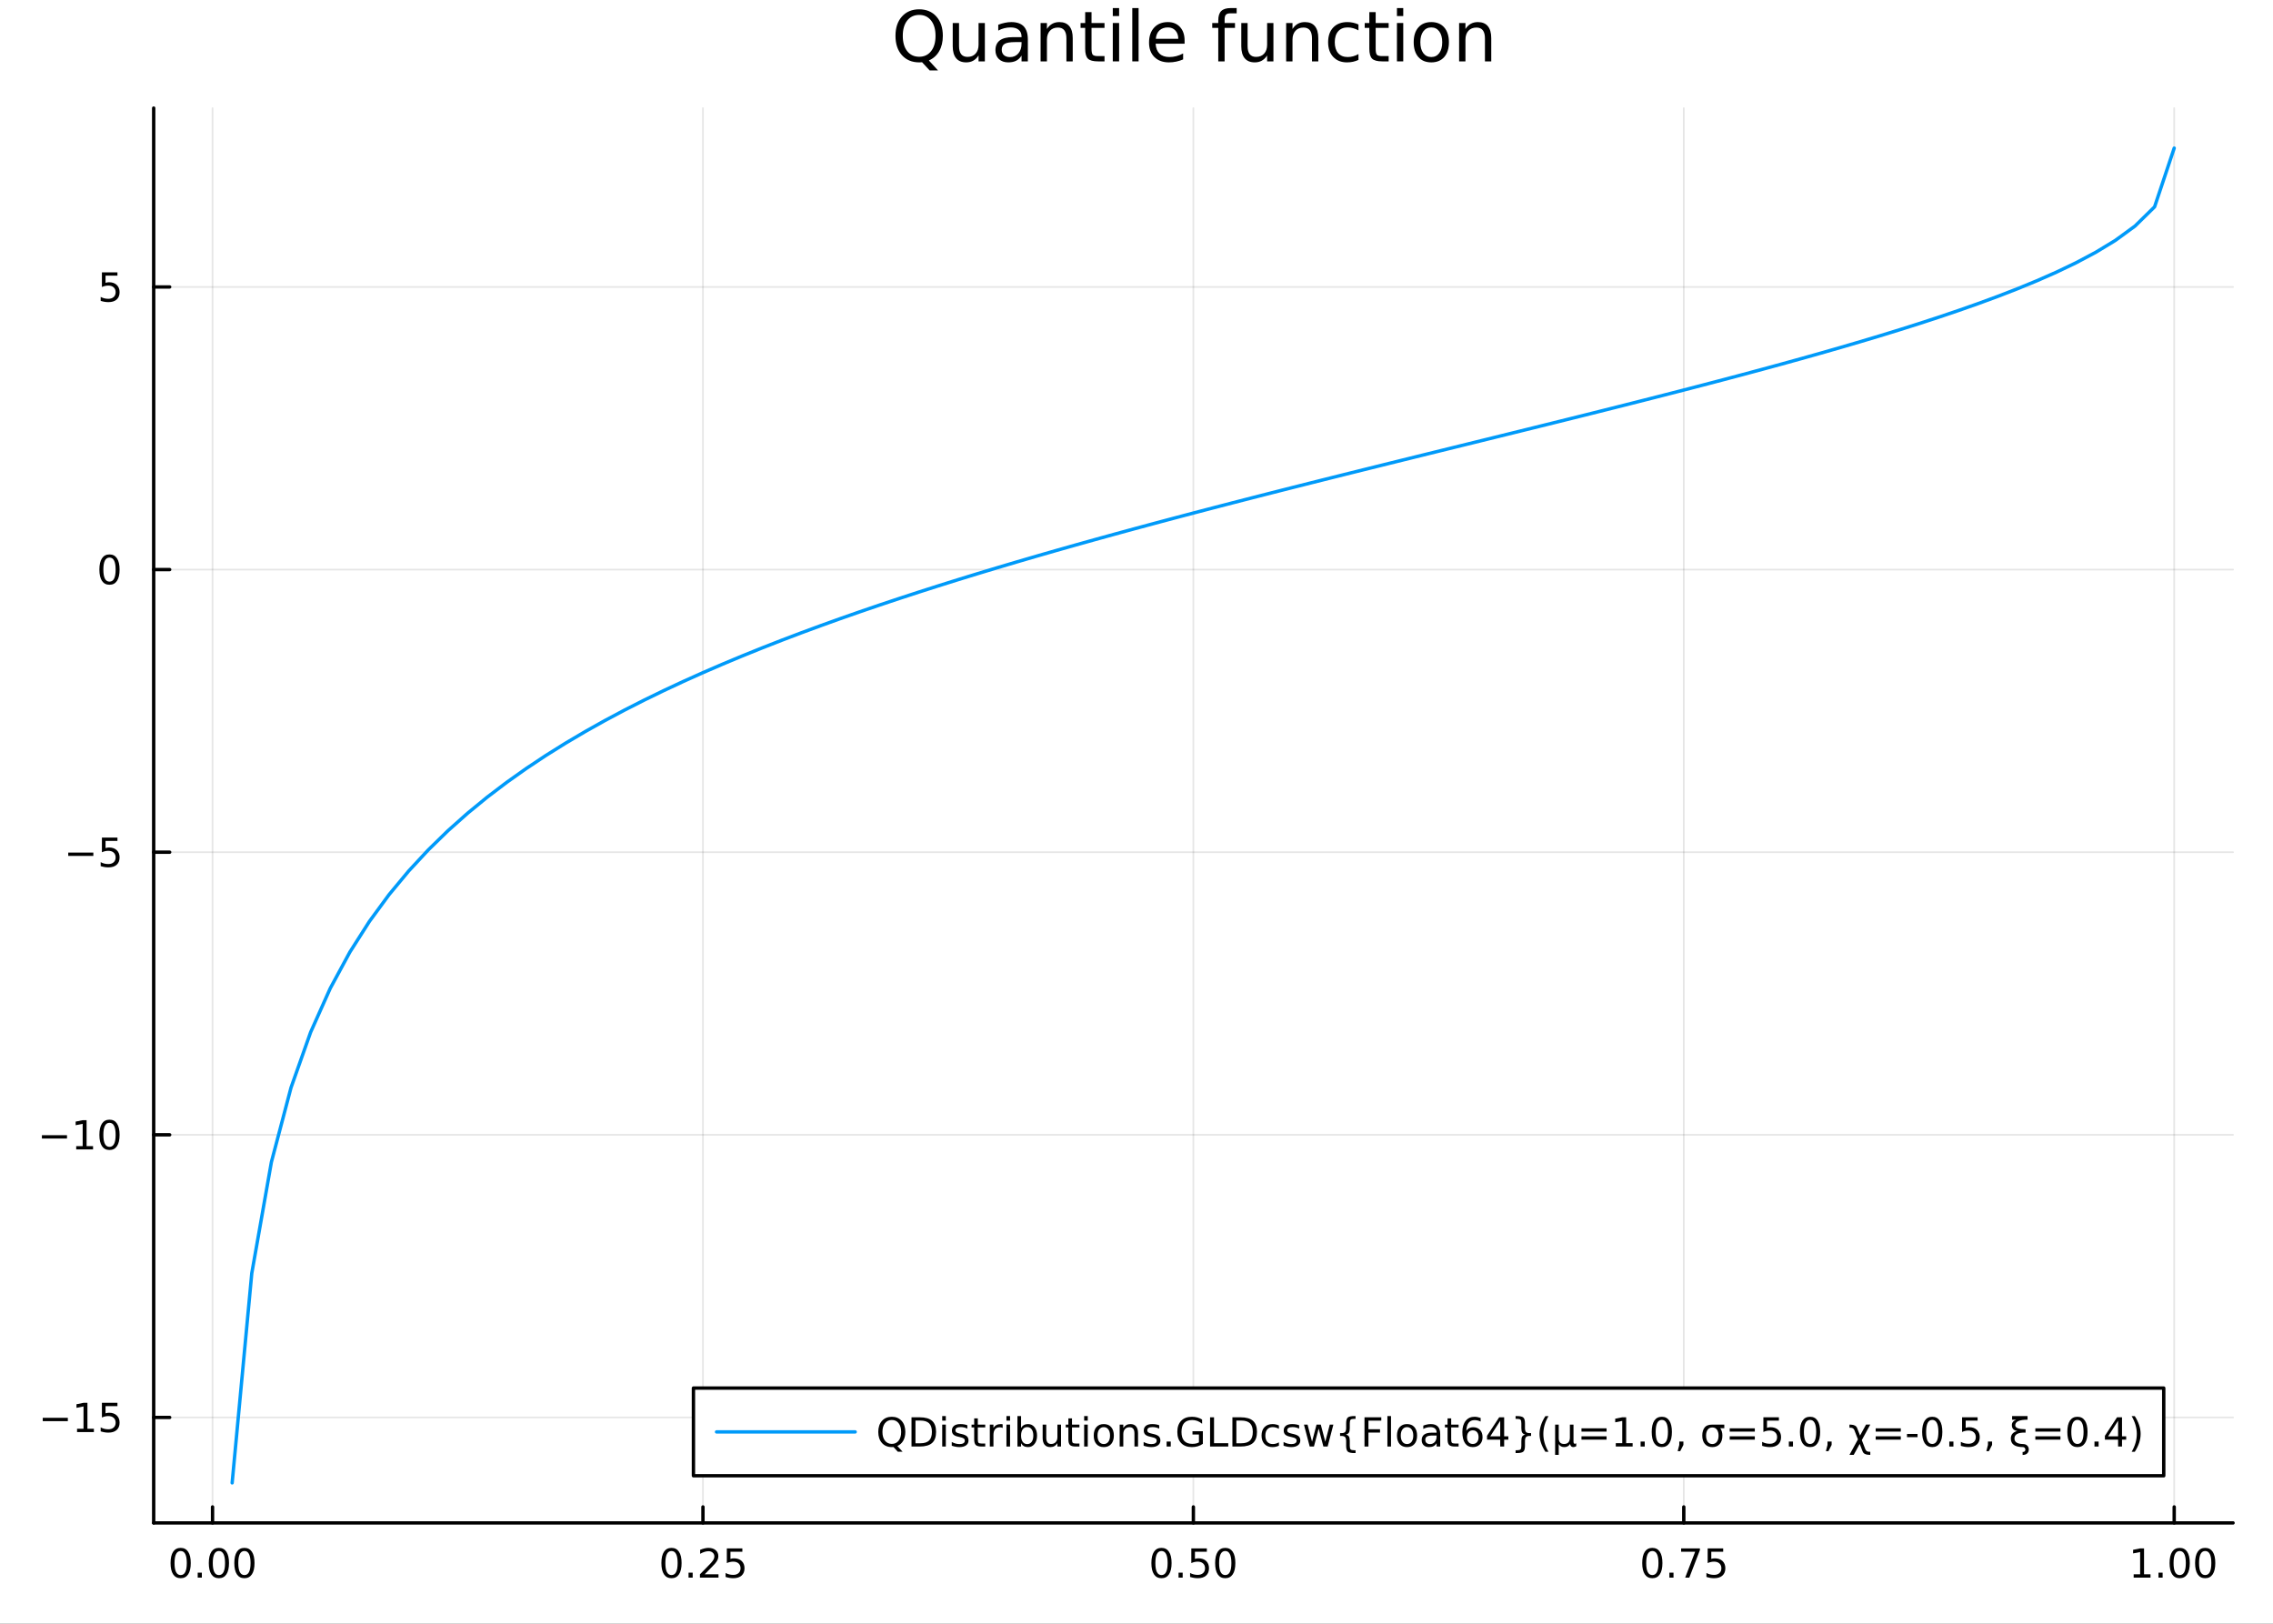 <?xml version="1.0" encoding="utf-8"?>
<svg xmlns="http://www.w3.org/2000/svg" xmlns:xlink="http://www.w3.org/1999/xlink" width="672" height="480" viewBox="0 0 2688 1920">
<rect x="0" y="0" width="2688" height="1920" fill="#333333" stroke="none"/>
<defs>
  <clipPath id="clip030">
    <rect x="0" y="0" width="2688" height="1920"/>
  </clipPath>
</defs>
<path clip-path="url(#clip030)" d="M0 1920 L2688 1920 L2688 0 L0 0  Z" fill="#ffffff" fill-rule="evenodd" fill-opacity="1"/>
<defs>
  <clipPath id="clip031">
    <rect x="537" y="0" width="1883" height="1883"/>
  </clipPath>
</defs>
<path clip-path="url(#clip030)" d="M181.747 1800.78 L2640.76 1800.78 L2640.76 127.792 L181.747 127.792  Z" fill="#ffffff" fill-rule="evenodd" fill-opacity="1"/>
<defs>
  <clipPath id="clip032">
    <rect x="181" y="127" width="2460" height="1674"/>
  </clipPath>
</defs>
<polyline clip-path="url(#clip032)" style="stroke:#000000; stroke-linecap:round; stroke-linejoin:round; stroke-width:2; stroke-opacity:0.1; fill:none" points="251.341,1800.78 251.341,127.792 "/>
<polyline clip-path="url(#clip032)" style="stroke:#000000; stroke-linecap:round; stroke-linejoin:round; stroke-width:2; stroke-opacity:0.1; fill:none" points="831.296,1800.78 831.296,127.792 "/>
<polyline clip-path="url(#clip032)" style="stroke:#000000; stroke-linecap:round; stroke-linejoin:round; stroke-width:2; stroke-opacity:0.1; fill:none" points="1411.25,1800.78 1411.25,127.792 "/>
<polyline clip-path="url(#clip032)" style="stroke:#000000; stroke-linecap:round; stroke-linejoin:round; stroke-width:2; stroke-opacity:0.1; fill:none" points="1991.21,1800.78 1991.21,127.792 "/>
<polyline clip-path="url(#clip032)" style="stroke:#000000; stroke-linecap:round; stroke-linejoin:round; stroke-width:2; stroke-opacity:0.1; fill:none" points="2571.16,1800.78 2571.16,127.792 "/>
<polyline clip-path="url(#clip030)" style="stroke:#000000; stroke-linecap:round; stroke-linejoin:round; stroke-width:4; stroke-opacity:1; fill:none" points="181.747,1800.78 2640.76,1800.78 "/>
<polyline clip-path="url(#clip030)" style="stroke:#000000; stroke-linecap:round; stroke-linejoin:round; stroke-width:4; stroke-opacity:1; fill:none" points="251.341,1800.78 251.341,1781.88 "/>
<polyline clip-path="url(#clip030)" style="stroke:#000000; stroke-linecap:round; stroke-linejoin:round; stroke-width:4; stroke-opacity:1; fill:none" points="831.296,1800.78 831.296,1781.88 "/>
<polyline clip-path="url(#clip030)" style="stroke:#000000; stroke-linecap:round; stroke-linejoin:round; stroke-width:4; stroke-opacity:1; fill:none" points="1411.25,1800.78 1411.25,1781.88 "/>
<polyline clip-path="url(#clip030)" style="stroke:#000000; stroke-linecap:round; stroke-linejoin:round; stroke-width:4; stroke-opacity:1; fill:none" points="1991.21,1800.78 1991.21,1781.88 "/>
<polyline clip-path="url(#clip030)" style="stroke:#000000; stroke-linecap:round; stroke-linejoin:round; stroke-width:4; stroke-opacity:1; fill:none" points="2571.16,1800.78 2571.16,1781.88 "/>
<path clip-path="url(#clip030)" d="M213.645 1834 Q210.034 1834 208.205 1837.57 Q206.399 1841.11 206.399 1848.24 Q206.399 1855.34 208.205 1858.91 Q210.034 1862.45 213.645 1862.45 Q217.279 1862.45 219.084 1858.91 Q220.913 1855.34 220.913 1848.24 Q220.913 1841.11 219.084 1837.57 Q217.279 1834 213.645 1834 M213.645 1830.3 Q219.455 1830.3 222.51 1834.9 Q225.589 1839.49 225.589 1848.24 Q225.589 1856.96 222.51 1861.57 Q219.455 1866.15 213.645 1866.15 Q207.835 1866.15 204.756 1861.57 Q201.7 1856.96 201.7 1848.24 Q201.7 1839.49 204.756 1834.9 Q207.835 1830.3 213.645 1830.3 Z" fill="#000000" fill-rule="nonzero" fill-opacity="1" /><path clip-path="url(#clip030)" d="M233.807 1859.6 L238.691 1859.6 L238.691 1865.48 L233.807 1865.48 L233.807 1859.6 Z" fill="#000000" fill-rule="nonzero" fill-opacity="1" /><path clip-path="url(#clip030)" d="M258.876 1834 Q255.265 1834 253.436 1837.57 Q251.631 1841.11 251.631 1848.24 Q251.631 1855.34 253.436 1858.91 Q255.265 1862.45 258.876 1862.45 Q262.51 1862.45 264.316 1858.91 Q266.144 1855.34 266.144 1848.24 Q266.144 1841.11 264.316 1837.57 Q262.51 1834 258.876 1834 M258.876 1830.3 Q264.686 1830.3 267.742 1834.9 Q270.82 1839.49 270.82 1848.24 Q270.82 1856.96 267.742 1861.57 Q264.686 1866.15 258.876 1866.15 Q253.066 1866.15 249.987 1861.57 Q246.932 1856.96 246.932 1848.24 Q246.932 1839.49 249.987 1834.9 Q253.066 1830.3 258.876 1830.3 Z" fill="#000000" fill-rule="nonzero" fill-opacity="1" /><path clip-path="url(#clip030)" d="M289.038 1834 Q285.427 1834 283.598 1837.57 Q281.792 1841.11 281.792 1848.24 Q281.792 1855.34 283.598 1858.91 Q285.427 1862.45 289.038 1862.45 Q292.672 1862.45 294.478 1858.91 Q296.306 1855.34 296.306 1848.24 Q296.306 1841.11 294.478 1837.57 Q292.672 1834 289.038 1834 M289.038 1830.3 Q294.848 1830.3 297.903 1834.9 Q300.982 1839.49 300.982 1848.24 Q300.982 1856.96 297.903 1861.57 Q294.848 1866.15 289.038 1866.15 Q283.228 1866.15 280.149 1861.57 Q277.093 1856.96 277.093 1848.24 Q277.093 1839.49 280.149 1834.9 Q283.228 1830.3 289.038 1830.3 Z" fill="#000000" fill-rule="nonzero" fill-opacity="1" /><path clip-path="url(#clip030)" d="M794.097 1834 Q790.486 1834 788.658 1837.57 Q786.852 1841.11 786.852 1848.24 Q786.852 1855.34 788.658 1858.91 Q790.486 1862.45 794.097 1862.45 Q797.732 1862.45 799.537 1858.91 Q801.366 1855.34 801.366 1848.24 Q801.366 1841.11 799.537 1837.57 Q797.732 1834 794.097 1834 M794.097 1830.3 Q799.908 1830.3 802.963 1834.9 Q806.042 1839.49 806.042 1848.24 Q806.042 1856.96 802.963 1861.57 Q799.908 1866.15 794.097 1866.15 Q788.287 1866.15 785.209 1861.57 Q782.153 1856.96 782.153 1848.24 Q782.153 1839.49 785.209 1834.9 Q788.287 1830.3 794.097 1830.3 Z" fill="#000000" fill-rule="nonzero" fill-opacity="1" /><path clip-path="url(#clip030)" d="M814.259 1859.6 L819.144 1859.6 L819.144 1865.48 L814.259 1865.48 L814.259 1859.6 Z" fill="#000000" fill-rule="nonzero" fill-opacity="1" /><path clip-path="url(#clip030)" d="M833.356 1861.55 L849.676 1861.55 L849.676 1865.48 L827.731 1865.48 L827.731 1861.55 Q830.393 1858.79 834.977 1854.16 Q839.583 1849.51 840.764 1848.17 Q843.009 1845.65 843.889 1843.91 Q844.792 1842.15 844.792 1840.46 Q844.792 1837.71 842.847 1835.97 Q840.926 1834.23 837.824 1834.23 Q835.625 1834.23 833.171 1835 Q830.741 1835.76 827.963 1837.31 L827.963 1832.59 Q830.787 1831.46 833.241 1830.88 Q835.694 1830.3 837.731 1830.3 Q843.102 1830.3 846.296 1832.98 Q849.491 1835.67 849.491 1840.16 Q849.491 1842.29 848.68 1844.21 Q847.893 1846.11 845.787 1848.7 Q845.208 1849.37 842.106 1852.59 Q839.005 1855.78 833.356 1861.55 Z" fill="#000000" fill-rule="nonzero" fill-opacity="1" /><path clip-path="url(#clip030)" d="M859.537 1830.92 L877.893 1830.92 L877.893 1834.86 L863.819 1834.86 L863.819 1843.33 Q864.838 1842.98 865.856 1842.82 Q866.875 1842.64 867.893 1842.64 Q873.68 1842.64 877.06 1845.81 Q880.44 1848.98 880.44 1854.4 Q880.44 1859.97 876.967 1863.08 Q873.495 1866.15 867.176 1866.15 Q865 1866.15 862.731 1865.78 Q860.486 1865.41 858.079 1864.67 L858.079 1859.97 Q860.162 1861.11 862.384 1861.66 Q864.606 1862.22 867.083 1862.22 Q871.088 1862.22 873.426 1860.11 Q875.764 1858.01 875.764 1854.4 Q875.764 1850.78 873.426 1848.68 Q871.088 1846.57 867.083 1846.57 Q865.208 1846.57 863.333 1846.99 Q861.481 1847.4 859.537 1848.28 L859.537 1830.92 Z" fill="#000000" fill-rule="nonzero" fill-opacity="1" /><path clip-path="url(#clip030)" d="M1373.55 1834 Q1369.94 1834 1368.11 1837.57 Q1366.31 1841.11 1366.31 1848.24 Q1366.31 1855.34 1368.11 1858.91 Q1369.94 1862.45 1373.55 1862.45 Q1377.19 1862.45 1378.99 1858.91 Q1380.82 1855.34 1380.82 1848.24 Q1380.82 1841.11 1378.99 1837.57 Q1377.19 1834 1373.55 1834 M1373.55 1830.3 Q1379.36 1830.3 1382.42 1834.9 Q1385.5 1839.49 1385.5 1848.24 Q1385.5 1856.96 1382.42 1861.57 Q1379.36 1866.15 1373.55 1866.15 Q1367.74 1866.15 1364.67 1861.57 Q1361.61 1856.96 1361.61 1848.24 Q1361.61 1839.49 1364.67 1834.9 Q1367.74 1830.3 1373.55 1830.3 Z" fill="#000000" fill-rule="nonzero" fill-opacity="1" /><path clip-path="url(#clip030)" d="M1393.72 1859.6 L1398.6 1859.6 L1398.6 1865.48 L1393.72 1865.48 L1393.72 1859.6 Z" fill="#000000" fill-rule="nonzero" fill-opacity="1" /><path clip-path="url(#clip030)" d="M1408.83 1830.92 L1427.19 1830.92 L1427.19 1834.86 L1413.11 1834.86 L1413.11 1843.33 Q1414.13 1842.98 1415.15 1842.82 Q1416.17 1842.64 1417.19 1842.64 Q1422.98 1842.64 1426.36 1845.81 Q1429.73 1848.98 1429.73 1854.4 Q1429.73 1859.97 1426.26 1863.08 Q1422.79 1866.15 1416.47 1866.15 Q1414.3 1866.15 1412.03 1865.78 Q1409.78 1865.41 1407.37 1864.67 L1407.37 1859.97 Q1409.46 1861.11 1411.68 1861.66 Q1413.9 1862.22 1416.38 1862.22 Q1420.38 1862.22 1422.72 1860.11 Q1425.06 1858.01 1425.06 1854.4 Q1425.06 1850.78 1422.72 1848.68 Q1420.38 1846.57 1416.38 1846.57 Q1414.5 1846.57 1412.63 1846.99 Q1410.78 1847.4 1408.83 1848.28 L1408.83 1830.92 Z" fill="#000000" fill-rule="nonzero" fill-opacity="1" /><path clip-path="url(#clip030)" d="M1448.95 1834 Q1445.34 1834 1443.51 1837.57 Q1441.7 1841.11 1441.7 1848.24 Q1441.7 1855.34 1443.51 1858.91 Q1445.34 1862.45 1448.95 1862.45 Q1452.58 1862.45 1454.39 1858.91 Q1456.22 1855.34 1456.22 1848.24 Q1456.22 1841.11 1454.39 1837.57 Q1452.58 1834 1448.95 1834 M1448.95 1830.3 Q1454.76 1830.3 1457.81 1834.9 Q1460.89 1839.49 1460.89 1848.24 Q1460.89 1856.96 1457.81 1861.57 Q1454.76 1866.15 1448.95 1866.15 Q1443.14 1866.15 1440.06 1861.57 Q1437 1856.96 1437 1848.24 Q1437 1839.49 1440.06 1834.9 Q1443.14 1830.3 1448.95 1830.3 Z" fill="#000000" fill-rule="nonzero" fill-opacity="1" /><path clip-path="url(#clip030)" d="M1954.01 1834 Q1950.4 1834 1948.57 1837.57 Q1946.76 1841.11 1946.76 1848.24 Q1946.76 1855.34 1948.57 1858.91 Q1950.4 1862.45 1954.01 1862.45 Q1957.64 1862.45 1959.45 1858.91 Q1961.28 1855.34 1961.28 1848.24 Q1961.28 1841.11 1959.45 1837.57 Q1957.64 1834 1954.01 1834 M1954.01 1830.3 Q1959.82 1830.3 1962.87 1834.9 Q1965.95 1839.49 1965.95 1848.24 Q1965.95 1856.96 1962.87 1861.57 Q1959.82 1866.15 1954.01 1866.15 Q1948.2 1866.15 1945.12 1861.57 Q1942.06 1856.96 1942.06 1848.24 Q1942.06 1839.49 1945.12 1834.9 Q1948.2 1830.3 1954.01 1830.3 Z" fill="#000000" fill-rule="nonzero" fill-opacity="1" /><path clip-path="url(#clip030)" d="M1974.17 1859.6 L1979.05 1859.6 L1979.05 1865.48 L1974.17 1865.48 L1974.17 1859.6 Z" fill="#000000" fill-rule="nonzero" fill-opacity="1" /><path clip-path="url(#clip030)" d="M1988.06 1830.92 L2010.28 1830.92 L2010.28 1832.91 L1997.73 1865.48 L1992.85 1865.48 L2004.66 1834.86 L1988.06 1834.86 L1988.06 1830.92 Z" fill="#000000" fill-rule="nonzero" fill-opacity="1" /><path clip-path="url(#clip030)" d="M2019.45 1830.92 L2037.8 1830.92 L2037.8 1834.86 L2023.73 1834.86 L2023.73 1843.33 Q2024.75 1842.98 2025.77 1842.82 Q2026.78 1842.64 2027.8 1842.64 Q2033.59 1842.64 2036.97 1845.81 Q2040.35 1848.98 2040.35 1854.4 Q2040.35 1859.97 2036.88 1863.08 Q2033.41 1866.15 2027.09 1866.15 Q2024.91 1866.15 2022.64 1865.78 Q2020.4 1865.41 2017.99 1864.67 L2017.99 1859.97 Q2020.07 1861.11 2022.29 1861.66 Q2024.52 1862.22 2026.99 1862.22 Q2031 1862.22 2033.34 1860.11 Q2035.67 1858.01 2035.67 1854.4 Q2035.67 1850.78 2033.34 1848.68 Q2031 1846.57 2026.99 1846.57 Q2025.12 1846.57 2023.24 1846.99 Q2021.39 1847.4 2019.45 1848.28 L2019.45 1830.92 Z" fill="#000000" fill-rule="nonzero" fill-opacity="1" /><path clip-path="url(#clip030)" d="M2523.23 1861.55 L2530.87 1861.55 L2530.87 1835.18 L2522.56 1836.85 L2522.56 1832.59 L2530.83 1830.92 L2535.5 1830.92 L2535.5 1861.55 L2543.14 1861.55 L2543.14 1865.48 L2523.23 1865.48 L2523.23 1861.55 Z" fill="#000000" fill-rule="nonzero" fill-opacity="1" /><path clip-path="url(#clip030)" d="M2552.59 1859.6 L2557.47 1859.6 L2557.47 1865.48 L2552.59 1865.48 L2552.59 1859.6 Z" fill="#000000" fill-rule="nonzero" fill-opacity="1" /><path clip-path="url(#clip030)" d="M2577.65 1834 Q2574.04 1834 2572.21 1837.57 Q2570.41 1841.11 2570.41 1848.24 Q2570.41 1855.34 2572.21 1858.91 Q2574.04 1862.45 2577.65 1862.45 Q2581.29 1862.45 2583.09 1858.91 Q2584.92 1855.34 2584.92 1848.24 Q2584.92 1841.11 2583.09 1837.57 Q2581.29 1834 2577.65 1834 M2577.65 1830.3 Q2583.46 1830.3 2586.52 1834.9 Q2589.6 1839.49 2589.6 1848.24 Q2589.6 1856.96 2586.52 1861.57 Q2583.46 1866.15 2577.65 1866.15 Q2571.84 1866.15 2568.77 1861.57 Q2565.71 1856.96 2565.71 1848.24 Q2565.71 1839.49 2568.77 1834.9 Q2571.84 1830.3 2577.65 1830.3 Z" fill="#000000" fill-rule="nonzero" fill-opacity="1" /><path clip-path="url(#clip030)" d="M2607.82 1834 Q2604.21 1834 2602.38 1837.57 Q2600.57 1841.11 2600.57 1848.24 Q2600.57 1855.34 2602.38 1858.91 Q2604.21 1862.45 2607.82 1862.45 Q2611.45 1862.45 2613.26 1858.91 Q2615.08 1855.34 2615.08 1848.24 Q2615.08 1841.11 2613.26 1837.57 Q2611.45 1834 2607.82 1834 M2607.82 1830.3 Q2613.63 1830.3 2616.68 1834.9 Q2619.76 1839.49 2619.76 1848.24 Q2619.76 1856.96 2616.68 1861.57 Q2613.63 1866.15 2607.82 1866.15 Q2602.01 1866.15 2598.93 1861.57 Q2595.87 1856.96 2595.87 1848.24 Q2595.87 1839.49 2598.93 1834.9 Q2602.01 1830.3 2607.82 1830.3 Z" fill="#000000" fill-rule="nonzero" fill-opacity="1" /><polyline clip-path="url(#clip032)" style="stroke:#000000; stroke-linecap:round; stroke-linejoin:round; stroke-width:2; stroke-opacity:0.1; fill:none" points="181.747,1676.06 2640.76,1676.06 "/>
<polyline clip-path="url(#clip032)" style="stroke:#000000; stroke-linecap:round; stroke-linejoin:round; stroke-width:2; stroke-opacity:0.1; fill:none" points="181.747,1341.87 2640.76,1341.87 "/>
<polyline clip-path="url(#clip032)" style="stroke:#000000; stroke-linecap:round; stroke-linejoin:round; stroke-width:2; stroke-opacity:0.1; fill:none" points="181.747,1007.68 2640.76,1007.68 "/>
<polyline clip-path="url(#clip032)" style="stroke:#000000; stroke-linecap:round; stroke-linejoin:round; stroke-width:2; stroke-opacity:0.1; fill:none" points="181.747,673.495 2640.76,673.495 "/>
<polyline clip-path="url(#clip032)" style="stroke:#000000; stroke-linecap:round; stroke-linejoin:round; stroke-width:2; stroke-opacity:0.1; fill:none" points="181.747,339.307 2640.76,339.307 "/>
<polyline clip-path="url(#clip030)" style="stroke:#000000; stroke-linecap:round; stroke-linejoin:round; stroke-width:4; stroke-opacity:1; fill:none" points="181.747,1800.78 181.747,127.792 "/>
<polyline clip-path="url(#clip030)" style="stroke:#000000; stroke-linecap:round; stroke-linejoin:round; stroke-width:4; stroke-opacity:1; fill:none" points="181.747,1676.06 200.644,1676.06 "/>
<polyline clip-path="url(#clip030)" style="stroke:#000000; stroke-linecap:round; stroke-linejoin:round; stroke-width:4; stroke-opacity:1; fill:none" points="181.747,1341.87 200.644,1341.87 "/>
<polyline clip-path="url(#clip030)" style="stroke:#000000; stroke-linecap:round; stroke-linejoin:round; stroke-width:4; stroke-opacity:1; fill:none" points="181.747,1007.68 200.644,1007.68 "/>
<polyline clip-path="url(#clip030)" style="stroke:#000000; stroke-linecap:round; stroke-linejoin:round; stroke-width:4; stroke-opacity:1; fill:none" points="181.747,673.495 200.644,673.495 "/>
<polyline clip-path="url(#clip030)" style="stroke:#000000; stroke-linecap:round; stroke-linejoin:round; stroke-width:4; stroke-opacity:1; fill:none" points="181.747,339.307 200.644,339.307 "/>
<path clip-path="url(#clip030)" d="M50.547 1676.51 L80.223 1676.51 L80.223 1680.45 L50.547 1680.45 L50.547 1676.51 Z" fill="#000000" fill-rule="nonzero" fill-opacity="1" /><path clip-path="url(#clip030)" d="M91.126 1689.4 L98.765 1689.4 L98.765 1663.04 L90.455 1664.71 L90.455 1660.45 L98.719 1658.78 L103.394 1658.78 L103.394 1689.4 L111.033 1689.4 L111.033 1693.34 L91.126 1693.34 L91.126 1689.4 Z" fill="#000000" fill-rule="nonzero" fill-opacity="1" /><path clip-path="url(#clip030)" d="M120.524 1658.78 L138.88 1658.78 L138.88 1662.71 L124.806 1662.71 L124.806 1671.19 Q125.825 1670.84 126.843 1670.68 Q127.862 1670.49 128.88 1670.49 Q134.667 1670.49 138.047 1673.66 Q141.427 1676.84 141.427 1682.25 Q141.427 1687.83 137.954 1690.93 Q134.482 1694.01 128.163 1694.01 Q125.987 1694.01 123.718 1693.64 Q121.473 1693.27 119.066 1692.53 L119.066 1687.83 Q121.149 1688.96 123.371 1689.52 Q125.593 1690.08 128.07 1690.08 Q132.075 1690.08 134.413 1687.97 Q136.751 1685.86 136.751 1682.25 Q136.751 1678.64 134.413 1676.53 Q132.075 1674.43 128.07 1674.43 Q126.195 1674.43 124.32 1674.84 Q122.468 1675.26 120.524 1676.14 L120.524 1658.78 Z" fill="#000000" fill-rule="nonzero" fill-opacity="1" /><path clip-path="url(#clip030)" d="M49.552 1342.32 L79.228 1342.32 L79.228 1346.26 L49.552 1346.26 L49.552 1342.32 Z" fill="#000000" fill-rule="nonzero" fill-opacity="1" /><path clip-path="url(#clip030)" d="M90.131 1355.22 L97.769 1355.22 L97.769 1328.85 L89.459 1330.52 L89.459 1326.26 L97.723 1324.59 L102.399 1324.59 L102.399 1355.22 L110.038 1355.22 L110.038 1359.15 L90.131 1359.15 L90.131 1355.22 Z" fill="#000000" fill-rule="nonzero" fill-opacity="1" /><path clip-path="url(#clip030)" d="M129.482 1327.67 Q125.871 1327.67 124.042 1331.24 Q122.237 1334.78 122.237 1341.91 Q122.237 1349.01 124.042 1352.58 Q125.871 1356.12 129.482 1356.12 Q133.116 1356.12 134.922 1352.58 Q136.751 1349.01 136.751 1341.91 Q136.751 1334.78 134.922 1331.24 Q133.116 1327.67 129.482 1327.67 M129.482 1323.97 Q135.292 1323.97 138.348 1328.57 Q141.427 1333.16 141.427 1341.91 Q141.427 1350.63 138.348 1355.24 Q135.292 1359.82 129.482 1359.82 Q123.672 1359.82 120.593 1355.24 Q117.538 1350.63 117.538 1341.91 Q117.538 1333.16 120.593 1328.57 Q123.672 1323.97 129.482 1323.97 Z" fill="#000000" fill-rule="nonzero" fill-opacity="1" /><path clip-path="url(#clip030)" d="M80.709 1008.13 L110.385 1008.13 L110.385 1012.07 L80.709 1012.07 L80.709 1008.13 Z" fill="#000000" fill-rule="nonzero" fill-opacity="1" /><path clip-path="url(#clip030)" d="M120.524 990.403 L138.88 990.403 L138.88 994.339 L124.806 994.339 L124.806 1002.81 Q125.825 1002.46 126.843 1002.3 Q127.862 1002.12 128.88 1002.12 Q134.667 1002.12 138.047 1005.29 Q141.427 1008.46 141.427 1013.88 Q141.427 1019.45 137.954 1022.56 Q134.482 1025.63 128.163 1025.63 Q125.987 1025.63 123.718 1025.26 Q121.473 1024.89 119.066 1024.15 L119.066 1019.45 Q121.149 1020.59 123.371 1021.14 Q125.593 1021.7 128.07 1021.7 Q132.075 1021.7 134.413 1019.59 Q136.751 1017.49 136.751 1013.88 Q136.751 1010.26 134.413 1008.16 Q132.075 1006.05 128.07 1006.05 Q126.195 1006.05 124.32 1006.47 Q122.468 1006.88 120.524 1007.76 L120.524 990.403 Z" fill="#000000" fill-rule="nonzero" fill-opacity="1" /><path clip-path="url(#clip030)" d="M129.482 659.294 Q125.871 659.294 124.042 662.859 Q122.237 666.4 122.237 673.53 Q122.237 680.637 124.042 684.201 Q125.871 687.743 129.482 687.743 Q133.116 687.743 134.922 684.201 Q136.751 680.637 136.751 673.53 Q136.751 666.4 134.922 662.859 Q133.116 659.294 129.482 659.294 M129.482 655.59 Q135.292 655.59 138.348 660.197 Q141.427 664.78 141.427 673.53 Q141.427 682.257 138.348 686.863 Q135.292 691.447 129.482 691.447 Q123.672 691.447 120.593 686.863 Q117.538 682.257 117.538 673.53 Q117.538 664.78 120.593 660.197 Q123.672 655.59 129.482 655.59 Z" fill="#000000" fill-rule="nonzero" fill-opacity="1" /><path clip-path="url(#clip030)" d="M120.524 322.027 L138.88 322.027 L138.88 325.962 L124.806 325.962 L124.806 334.435 Q125.825 334.087 126.843 333.925 Q127.862 333.74 128.88 333.74 Q134.667 333.74 138.047 336.911 Q141.427 340.083 141.427 345.499 Q141.427 351.078 137.954 354.18 Q134.482 357.259 128.163 357.259 Q125.987 357.259 123.718 356.888 Q121.473 356.518 119.066 355.777 L119.066 351.078 Q121.149 352.212 123.371 352.768 Q125.593 353.323 128.07 353.323 Q132.075 353.323 134.413 351.217 Q136.751 349.11 136.751 345.499 Q136.751 341.888 134.413 339.782 Q132.075 337.675 128.07 337.675 Q126.195 337.675 124.32 338.092 Q122.468 338.509 120.524 339.388 L120.524 322.027 Z" fill="#000000" fill-rule="nonzero" fill-opacity="1" /><path clip-path="url(#clip030)" d="M1087.02 17.646 Q1078.1 17.646 1072.84 24.289 Q1067.61 30.933 1067.61 42.397 Q1067.61 53.82 1072.84 60.464 Q1078.1 67.107 1087.02 67.107 Q1095.93 67.107 1101.11 60.464 Q1106.34 53.82 1106.34 42.397 Q1106.34 30.933 1101.11 24.289 Q1095.93 17.646 1087.02 17.646 M1098.48 71.482 L1109.26 83.27 L1099.37 83.27 L1090.42 73.589 Q1089.08 73.67 1088.35 73.71 Q1087.67 73.751 1087.02 73.751 Q1074.26 73.751 1066.6 65.244 Q1058.98 56.697 1058.98 42.397 Q1058.98 28.057 1066.6 19.55 Q1074.26 11.002 1087.02 11.002 Q1099.74 11.002 1107.35 19.55 Q1114.97 28.057 1114.97 42.397 Q1114.97 52.929 1110.71 60.423 Q1106.5 67.918 1098.48 71.482 Z" fill="#000000" fill-rule="nonzero" fill-opacity="1" /><path clip-path="url(#clip030)" d="M1126.68 54.671 L1126.68 27.206 L1134.13 27.206 L1134.13 54.387 Q1134.13 60.828 1136.64 64.069 Q1139.15 67.269 1144.18 67.269 Q1150.21 67.269 1153.69 63.421 Q1157.22 59.573 1157.22 52.929 L1157.22 27.206 L1164.67 27.206 L1164.67 72.576 L1157.22 72.576 L1157.22 65.608 Q1154.5 69.74 1150.9 71.766 Q1147.33 73.751 1142.6 73.751 Q1134.78 73.751 1130.73 68.89 Q1126.68 64.029 1126.68 54.671 M1145.43 26.112 L1145.43 26.112 Z" fill="#000000" fill-rule="nonzero" fill-opacity="1" /><path clip-path="url(#clip030)" d="M1200.64 49.769 Q1191.61 49.769 1188.13 51.835 Q1184.64 53.901 1184.64 58.884 Q1184.64 62.854 1187.24 65.203 Q1189.87 67.512 1194.37 67.512 Q1200.56 67.512 1204.29 63.137 Q1208.06 58.722 1208.06 51.43 L1208.06 49.769 L1200.64 49.769 M1215.51 46.691 L1215.51 72.576 L1208.06 72.576 L1208.06 65.689 Q1205.51 69.821 1201.7 71.806 Q1197.89 73.751 1192.38 73.751 Q1185.41 73.751 1181.28 69.862 Q1177.19 65.933 1177.19 59.37 Q1177.19 51.714 1182.29 47.825 Q1187.44 43.936 1197.61 43.936 L1208.06 43.936 L1208.06 43.207 Q1208.06 38.062 1204.66 35.267 Q1201.29 32.431 1195.18 32.431 Q1191.29 32.431 1187.6 33.363 Q1183.91 34.295 1180.51 36.158 L1180.51 29.272 Q1184.6 27.692 1188.45 26.922 Q1192.3 26.112 1195.95 26.112 Q1205.79 26.112 1210.65 31.216 Q1215.51 36.32 1215.51 46.691 Z" fill="#000000" fill-rule="nonzero" fill-opacity="1" /><path clip-path="url(#clip030)" d="M1268.58 45.192 L1268.58 72.576 L1261.12 72.576 L1261.12 45.435 Q1261.12 38.994 1258.61 35.794 Q1256.1 32.594 1251.08 32.594 Q1245.04 32.594 1241.56 36.442 Q1238.08 40.29 1238.08 46.934 L1238.08 72.576 L1230.58 72.576 L1230.58 27.206 L1238.08 27.206 L1238.08 34.254 Q1240.75 30.163 1244.35 28.138 Q1248 26.112 1252.74 26.112 Q1260.56 26.112 1264.57 30.973 Q1268.58 35.794 1268.58 45.192 Z" fill="#000000" fill-rule="nonzero" fill-opacity="1" /><path clip-path="url(#clip030)" d="M1290.82 14.324 L1290.82 27.206 L1306.17 27.206 L1306.17 32.999 L1290.82 32.999 L1290.82 57.628 Q1290.82 63.178 1292.32 64.758 Q1293.86 66.338 1298.51 66.338 L1306.17 66.338 L1306.17 72.576 L1298.51 72.576 Q1289.89 72.576 1286.6 69.376 Q1283.32 66.135 1283.32 57.628 L1283.32 32.999 L1277.85 32.999 L1277.85 27.206 L1283.32 27.206 L1283.32 14.324 L1290.82 14.324 Z" fill="#000000" fill-rule="nonzero" fill-opacity="1" /><path clip-path="url(#clip030)" d="M1315.97 27.206 L1323.43 27.206 L1323.43 72.576 L1315.97 72.576 L1315.97 27.206 M1315.97 9.544 L1323.43 9.544 L1323.43 18.983 L1315.97 18.983 L1315.97 9.544 Z" fill="#000000" fill-rule="nonzero" fill-opacity="1" /><path clip-path="url(#clip030)" d="M1339.02 9.544 L1346.48 9.544 L1346.48 72.576 L1339.02 72.576 L1339.02 9.544 Z" fill="#000000" fill-rule="nonzero" fill-opacity="1" /><path clip-path="url(#clip030)" d="M1400.88 48.028 L1400.88 51.673 L1366.61 51.673 Q1367.1 59.37 1371.23 63.421 Q1375.4 67.431 1382.81 67.431 Q1387.11 67.431 1391.12 66.378 Q1395.17 65.325 1399.14 63.218 L1399.14 70.267 Q1395.13 71.968 1390.92 72.86 Q1386.7 73.751 1382.37 73.751 Q1371.51 73.751 1365.15 67.431 Q1358.83 61.112 1358.83 50.337 Q1358.83 39.197 1364.83 32.675 Q1370.86 26.112 1381.07 26.112 Q1390.23 26.112 1395.53 32.026 Q1400.88 37.9 1400.88 48.028 M1393.43 45.84 Q1393.35 39.723 1389.98 36.077 Q1386.66 32.431 1381.15 32.431 Q1374.91 32.431 1371.15 35.956 Q1367.42 39.48 1366.85 45.88 L1393.43 45.84 Z" fill="#000000" fill-rule="nonzero" fill-opacity="1" /><path clip-path="url(#clip030)" d="M1462.45 9.544 L1462.45 15.742 L1455.33 15.742 Q1451.31 15.742 1449.73 17.362 Q1448.2 18.983 1448.2 23.195 L1448.2 27.206 L1460.47 27.206 L1460.47 32.999 L1448.2 32.999 L1448.2 72.576 L1440.7 72.576 L1440.7 32.999 L1433.57 32.999 L1433.57 27.206 L1440.7 27.206 L1440.7 24.046 Q1440.7 16.471 1444.23 13.028 Q1447.75 9.544 1455.41 9.544 L1462.45 9.544 Z" fill="#000000" fill-rule="nonzero" fill-opacity="1" /><path clip-path="url(#clip030)" d="M1467.92 54.671 L1467.92 27.206 L1475.38 27.206 L1475.38 54.387 Q1475.38 60.828 1477.89 64.069 Q1480.4 67.269 1485.42 67.269 Q1491.46 67.269 1494.94 63.421 Q1498.47 59.573 1498.47 52.929 L1498.47 27.206 L1505.92 27.206 L1505.92 72.576 L1498.47 72.576 L1498.47 65.608 Q1495.75 69.74 1492.15 71.766 Q1488.58 73.751 1483.84 73.751 Q1476.03 73.751 1471.97 68.89 Q1467.92 64.029 1467.92 54.671 M1486.68 26.112 L1486.68 26.112 Z" fill="#000000" fill-rule="nonzero" fill-opacity="1" /><path clip-path="url(#clip030)" d="M1558.99 45.192 L1558.99 72.576 L1551.53 72.576 L1551.53 45.435 Q1551.53 38.994 1549.02 35.794 Q1546.51 32.594 1541.49 32.594 Q1535.45 32.594 1531.97 36.442 Q1528.48 40.29 1528.48 46.934 L1528.48 72.576 L1520.99 72.576 L1520.99 27.206 L1528.48 27.206 L1528.48 34.254 Q1531.16 30.163 1534.76 28.138 Q1538.41 26.112 1543.15 26.112 Q1550.97 26.112 1554.98 30.973 Q1558.99 35.794 1558.99 45.192 Z" fill="#000000" fill-rule="nonzero" fill-opacity="1" /><path clip-path="url(#clip030)" d="M1606.5 28.948 L1606.5 35.915 Q1603.35 34.173 1600.14 33.323 Q1596.99 32.431 1593.74 32.431 Q1586.49 32.431 1582.48 37.05 Q1578.47 41.627 1578.47 49.931 Q1578.47 58.236 1582.48 62.854 Q1586.49 67.431 1593.74 67.431 Q1596.99 67.431 1600.14 66.581 Q1603.35 65.689 1606.5 63.948 L1606.5 70.834 Q1603.39 72.292 1600.02 73.022 Q1596.7 73.751 1592.93 73.751 Q1582.69 73.751 1576.65 67.31 Q1570.61 60.869 1570.61 49.931 Q1570.61 38.832 1576.69 32.472 Q1582.81 26.112 1593.42 26.112 Q1596.86 26.112 1600.14 26.841 Q1603.43 27.53 1606.5 28.948 Z" fill="#000000" fill-rule="nonzero" fill-opacity="1" /><path clip-path="url(#clip030)" d="M1626.84 14.324 L1626.84 27.206 L1642.19 27.206 L1642.19 32.999 L1626.84 32.999 L1626.84 57.628 Q1626.84 63.178 1628.34 64.758 Q1629.88 66.338 1634.54 66.338 L1642.19 66.338 L1642.19 72.576 L1634.54 72.576 Q1625.91 72.576 1622.63 69.376 Q1619.35 66.135 1619.35 57.628 L1619.35 32.999 L1613.88 32.999 L1613.88 27.206 L1619.35 27.206 L1619.35 14.324 L1626.84 14.324 Z" fill="#000000" fill-rule="nonzero" fill-opacity="1" /><path clip-path="url(#clip030)" d="M1652 27.206 L1659.45 27.206 L1659.45 72.576 L1652 72.576 L1652 27.206 M1652 9.544 L1659.45 9.544 L1659.45 18.983 L1652 18.983 L1652 9.544 Z" fill="#000000" fill-rule="nonzero" fill-opacity="1" /><path clip-path="url(#clip030)" d="M1692.63 32.431 Q1686.63 32.431 1683.15 37.131 Q1679.66 41.789 1679.66 49.931 Q1679.66 58.074 1683.11 62.773 Q1686.59 67.431 1692.63 67.431 Q1698.58 67.431 1702.07 62.732 Q1705.55 58.033 1705.55 49.931 Q1705.55 41.87 1702.07 37.171 Q1698.58 32.431 1692.63 32.431 M1692.63 26.112 Q1702.35 26.112 1707.9 32.431 Q1713.45 38.751 1713.45 49.931 Q1713.45 61.071 1707.9 67.431 Q1702.35 73.751 1692.63 73.751 Q1682.86 73.751 1677.31 67.431 Q1671.81 61.071 1671.81 49.931 Q1671.81 38.751 1677.31 32.431 Q1682.86 26.112 1692.63 26.112 Z" fill="#000000" fill-rule="nonzero" fill-opacity="1" /><path clip-path="url(#clip030)" d="M1763.52 45.192 L1763.52 72.576 L1756.06 72.576 L1756.06 45.435 Q1756.06 38.994 1753.55 35.794 Q1751.04 32.594 1746.02 32.594 Q1739.98 32.594 1736.5 36.442 Q1733.01 40.29 1733.01 46.934 L1733.01 72.576 L1725.52 72.576 L1725.52 27.206 L1733.01 27.206 L1733.01 34.254 Q1735.69 30.163 1739.29 28.138 Q1742.94 26.112 1747.68 26.112 Q1755.5 26.112 1759.51 30.973 Q1763.52 35.794 1763.52 45.192 Z" fill="#000000" fill-rule="nonzero" fill-opacity="1" /><polyline clip-path="url(#clip032)" style="stroke:#009af9; stroke-linecap:round; stroke-linejoin:round; stroke-width:4; stroke-opacity:1; fill:none" points="274.539,1753.43 297.738,1505.67 320.936,1374.15 344.134,1286.13 367.332,1220.6 390.53,1168.69 413.729,1125.84 436.927,1089.44 460.125,1057.83 483.323,1029.91 506.521,1004.93 529.72,982.312 552.918,961.657 576.116,942.642 599.314,925.02 622.512,908.592 645.711,893.2 668.909,878.713 692.107,865.022 715.305,852.037 738.503,839.681 761.702,827.888 784.9,816.603 808.098,805.777 831.296,795.367 854.494,785.336 877.693,775.651 900.891,766.283 924.089,757.207 947.287,748.398 970.485,739.838 993.684,731.506 1016.88,723.385 1040.08,715.461 1063.28,707.719 1086.48,700.147 1109.67,692.732 1132.87,685.464 1156.07,678.333 1179.27,671.329 1202.47,664.445 1225.67,657.671 1248.86,651 1272.06,644.426 1295.26,637.941 1318.46,631.54 1341.66,625.217 1364.85,618.965 1388.05,612.781 1411.25,606.658 1434.45,600.591 1457.65,594.577 1480.85,588.611 1504.04,582.688 1527.24,576.804 1550.44,570.955 1573.64,565.137 1596.84,559.346 1620.04,553.578 1643.23,547.83 1666.43,542.097 1689.63,536.375 1712.83,530.662 1736.03,524.952 1759.22,519.242 1782.42,513.528 1805.62,507.806 1828.82,502.071 1852.02,496.319 1875.22,490.546 1898.41,484.746 1921.61,478.915 1944.81,473.048 1968.01,467.138 1991.21,461.179 2014.4,455.165 2037.6,449.088 2060.8,442.941 2084,436.715 2107.2,430.401 2130.4,423.987 2153.59,417.462 2176.79,410.811 2199.99,404.02 2223.19,397.071 2246.39,389.941 2269.58,382.606 2292.78,375.036 2315.98,367.194 2339.18,359.035 2362.38,350.502 2385.58,341.519 2408.77,331.987 2431.97,321.767 2455.17,310.657 2478.37,298.338 2501.57,284.266 2524.76,267.343 2547.96,244.605 2571.16,175.141 "/>
<path clip-path="url(#clip030)" d="M820.049 1745.01 L2558.79 1745.01 L2558.79 1641.33 L820.049 1641.33  Z" fill="#ffffff" fill-rule="evenodd" fill-opacity="1"/>
<polyline clip-path="url(#clip030)" style="stroke:#000000; stroke-linecap:round; stroke-linejoin:round; stroke-width:4; stroke-opacity:1; fill:none" points="820.049,1745.01 2558.79,1745.01 2558.79,1641.33 820.049,1641.33 820.049,1745.01 "/>
<polyline clip-path="url(#clip030)" style="stroke:#009af9; stroke-linecap:round; stroke-linejoin:round; stroke-width:4; stroke-opacity:1; fill:none" points="847.371,1693.17 1011.31,1693.17 "/>
<path clip-path="url(#clip030)" d="M1054.65 1679.06 Q1049.55 1679.06 1046.54 1682.86 Q1043.56 1686.66 1043.56 1693.21 Q1043.56 1699.74 1046.54 1703.53 Q1049.55 1707.33 1054.65 1707.33 Q1059.74 1707.33 1062.7 1703.53 Q1065.69 1699.74 1065.69 1693.21 Q1065.69 1686.66 1062.7 1682.86 Q1059.74 1679.06 1054.65 1679.06 M1061.2 1709.83 L1067.35 1716.56 L1061.71 1716.56 L1056.59 1711.03 Q1055.83 1711.08 1055.41 1711.1 Q1055.02 1711.12 1054.65 1711.12 Q1047.35 1711.12 1042.98 1706.26 Q1038.63 1701.38 1038.63 1693.21 Q1038.63 1685.01 1042.98 1680.15 Q1047.35 1675.27 1054.65 1675.27 Q1061.91 1675.27 1066.27 1680.15 Q1070.62 1685.01 1070.62 1693.21 Q1070.62 1699.23 1068.19 1703.51 Q1065.78 1707.79 1061.2 1709.83 Z" fill="#000000" fill-rule="nonzero" fill-opacity="1" /><path clip-path="url(#clip030)" d="M1082.61 1679.74 L1082.61 1706.61 L1088.26 1706.61 Q1095.41 1706.61 1098.72 1703.37 Q1102.05 1700.13 1102.05 1693.14 Q1102.05 1686.19 1098.72 1682.98 Q1095.41 1679.74 1088.26 1679.74 L1082.61 1679.74 M1077.93 1675.89 L1087.54 1675.89 Q1097.59 1675.89 1102.28 1680.08 Q1106.98 1684.25 1106.98 1693.14 Q1106.98 1702.07 1102.26 1706.26 Q1097.54 1710.45 1087.54 1710.45 L1077.93 1710.45 L1077.93 1675.89 Z" fill="#000000" fill-rule="nonzero" fill-opacity="1" /><path clip-path="url(#clip030)" d="M1114.25 1684.53 L1118.51 1684.53 L1118.51 1710.45 L1114.25 1710.45 L1114.25 1684.53 M1114.25 1674.43 L1118.51 1674.43 L1118.51 1679.83 L1114.25 1679.83 L1114.25 1674.43 Z" fill="#000000" fill-rule="nonzero" fill-opacity="1" /><path clip-path="url(#clip030)" d="M1143.95 1685.29 L1143.95 1689.32 Q1142.15 1688.39 1140.2 1687.93 Q1138.26 1687.47 1136.17 1687.47 Q1133 1687.47 1131.4 1688.44 Q1129.83 1689.41 1129.83 1691.36 Q1129.83 1692.84 1130.96 1693.69 Q1132.1 1694.53 1135.53 1695.29 L1136.98 1695.62 Q1141.52 1696.59 1143.42 1698.37 Q1145.34 1700.13 1145.34 1703.3 Q1145.34 1706.91 1142.47 1709.02 Q1139.62 1711.12 1134.62 1711.12 Q1132.54 1711.12 1130.27 1710.71 Q1128.03 1710.31 1125.53 1709.5 L1125.53 1705.11 Q1127.89 1706.33 1130.18 1706.96 Q1132.47 1707.56 1134.71 1707.56 Q1137.72 1707.56 1139.34 1706.54 Q1140.96 1705.5 1140.96 1703.62 Q1140.96 1701.89 1139.78 1700.96 Q1138.63 1700.04 1134.67 1699.18 L1133.19 1698.83 Q1129.23 1698 1127.47 1696.29 Q1125.71 1694.55 1125.71 1691.54 Q1125.71 1687.88 1128.3 1685.89 Q1130.9 1683.9 1135.66 1683.9 Q1138.02 1683.9 1140.11 1684.25 Q1142.19 1684.6 1143.95 1685.29 Z" fill="#000000" fill-rule="nonzero" fill-opacity="1" /><path clip-path="url(#clip030)" d="M1156.34 1677.17 L1156.34 1684.53 L1165.11 1684.53 L1165.11 1687.84 L1156.34 1687.84 L1156.34 1701.91 Q1156.34 1705.08 1157.19 1705.99 Q1158.07 1706.89 1160.73 1706.89 L1165.11 1706.89 L1165.11 1710.45 L1160.73 1710.45 Q1155.8 1710.45 1153.93 1708.62 Q1152.05 1706.77 1152.05 1701.91 L1152.05 1687.84 L1148.93 1687.84 L1148.93 1684.53 L1152.05 1684.53 L1152.05 1677.17 L1156.34 1677.17 Z" fill="#000000" fill-rule="nonzero" fill-opacity="1" /><path clip-path="url(#clip030)" d="M1185.73 1688.51 Q1185.02 1688.09 1184.16 1687.91 Q1183.33 1687.7 1182.31 1687.7 Q1178.7 1687.7 1176.75 1690.06 Q1174.83 1692.4 1174.83 1696.8 L1174.83 1710.45 L1170.55 1710.45 L1170.55 1684.53 L1174.83 1684.53 L1174.83 1688.56 Q1176.17 1686.19 1178.33 1685.06 Q1180.48 1683.9 1183.56 1683.9 Q1184 1683.9 1184.53 1683.97 Q1185.06 1684.02 1185.71 1684.13 L1185.73 1688.51 Z" fill="#000000" fill-rule="nonzero" fill-opacity="1" /><path clip-path="url(#clip030)" d="M1190.2 1684.53 L1194.46 1684.53 L1194.46 1710.45 L1190.2 1710.45 L1190.2 1684.53 M1190.2 1674.43 L1194.46 1674.43 L1194.46 1679.83 L1190.2 1679.83 L1190.2 1674.43 Z" fill="#000000" fill-rule="nonzero" fill-opacity="1" /><path clip-path="url(#clip030)" d="M1221.98 1697.51 Q1221.98 1692.81 1220.04 1690.15 Q1218.12 1687.47 1214.74 1687.47 Q1211.36 1687.47 1209.41 1690.15 Q1207.49 1692.81 1207.49 1697.51 Q1207.49 1702.21 1209.41 1704.9 Q1211.36 1707.56 1214.74 1707.56 Q1218.12 1707.56 1220.04 1704.9 Q1221.98 1702.21 1221.98 1697.51 M1207.49 1688.46 Q1208.83 1686.15 1210.87 1685.04 Q1212.93 1683.9 1215.78 1683.9 Q1220.5 1683.9 1223.44 1687.65 Q1226.4 1691.4 1226.4 1697.51 Q1226.4 1703.62 1223.44 1707.37 Q1220.5 1711.12 1215.78 1711.12 Q1212.93 1711.12 1210.87 1710.01 Q1208.83 1708.88 1207.49 1706.56 L1207.49 1710.45 L1203.21 1710.45 L1203.21 1674.43 L1207.49 1674.43 L1207.49 1688.46 Z" fill="#000000" fill-rule="nonzero" fill-opacity="1" /><path clip-path="url(#clip030)" d="M1233.02 1700.22 L1233.02 1684.53 L1237.28 1684.53 L1237.28 1700.06 Q1237.28 1703.74 1238.72 1705.59 Q1240.15 1707.42 1243.02 1707.42 Q1246.47 1707.42 1248.46 1705.22 Q1250.48 1703.02 1250.48 1699.23 L1250.48 1684.53 L1254.74 1684.53 L1254.74 1710.45 L1250.48 1710.45 L1250.48 1706.47 Q1248.93 1708.83 1246.87 1709.99 Q1244.83 1711.12 1242.12 1711.12 Q1237.65 1711.12 1235.34 1708.35 Q1233.02 1705.57 1233.02 1700.22 M1243.74 1683.9 L1243.74 1683.9 Z" fill="#000000" fill-rule="nonzero" fill-opacity="1" /><path clip-path="url(#clip030)" d="M1267.72 1677.17 L1267.72 1684.53 L1276.5 1684.53 L1276.5 1687.84 L1267.72 1687.84 L1267.72 1701.91 Q1267.72 1705.08 1268.58 1705.99 Q1269.46 1706.89 1272.12 1706.89 L1276.5 1706.89 L1276.5 1710.45 L1272.12 1710.45 Q1267.19 1710.45 1265.32 1708.62 Q1263.44 1706.77 1263.44 1701.91 L1263.44 1687.84 L1260.32 1687.84 L1260.32 1684.53 L1263.44 1684.53 L1263.44 1677.17 L1267.72 1677.17 Z" fill="#000000" fill-rule="nonzero" fill-opacity="1" /><path clip-path="url(#clip030)" d="M1282.1 1684.53 L1286.36 1684.53 L1286.36 1710.45 L1282.1 1710.45 L1282.1 1684.53 M1282.1 1674.43 L1286.36 1674.43 L1286.36 1679.83 L1282.1 1679.83 L1282.1 1674.43 Z" fill="#000000" fill-rule="nonzero" fill-opacity="1" /><path clip-path="url(#clip030)" d="M1305.32 1687.51 Q1301.89 1687.51 1299.9 1690.2 Q1297.91 1692.86 1297.91 1697.51 Q1297.91 1702.17 1299.88 1704.85 Q1301.87 1707.51 1305.32 1707.51 Q1308.72 1707.51 1310.71 1704.83 Q1312.7 1702.14 1312.7 1697.51 Q1312.7 1692.91 1310.71 1690.22 Q1308.72 1687.51 1305.32 1687.51 M1305.32 1683.9 Q1310.87 1683.9 1314.04 1687.51 Q1317.21 1691.12 1317.21 1697.51 Q1317.21 1703.88 1314.04 1707.51 Q1310.87 1711.12 1305.32 1711.12 Q1299.74 1711.12 1296.57 1707.51 Q1293.42 1703.88 1293.42 1697.51 Q1293.42 1691.12 1296.57 1687.51 Q1299.74 1683.9 1305.32 1683.9 Z" fill="#000000" fill-rule="nonzero" fill-opacity="1" /><path clip-path="url(#clip030)" d="M1345.82 1694.8 L1345.82 1710.45 L1341.57 1710.45 L1341.57 1694.94 Q1341.57 1691.26 1340.13 1689.43 Q1338.7 1687.61 1335.82 1687.61 Q1332.38 1687.61 1330.39 1689.81 Q1328.39 1692 1328.39 1695.8 L1328.39 1710.45 L1324.11 1710.45 L1324.11 1684.53 L1328.39 1684.53 L1328.39 1688.56 Q1329.92 1686.22 1331.98 1685.06 Q1334.07 1683.9 1336.77 1683.9 Q1341.24 1683.9 1343.53 1686.68 Q1345.82 1689.43 1345.82 1694.8 Z" fill="#000000" fill-rule="nonzero" fill-opacity="1" /><path clip-path="url(#clip030)" d="M1370.85 1685.29 L1370.85 1689.32 Q1369.04 1688.39 1367.1 1687.93 Q1365.15 1687.47 1363.07 1687.47 Q1359.9 1687.47 1358.3 1688.44 Q1356.73 1689.41 1356.73 1691.36 Q1356.73 1692.84 1357.86 1693.69 Q1359 1694.53 1362.42 1695.29 L1363.88 1695.62 Q1368.42 1696.59 1370.32 1698.37 Q1372.24 1700.13 1372.24 1703.3 Q1372.24 1706.91 1369.37 1709.02 Q1366.52 1711.12 1361.52 1711.12 Q1359.44 1711.12 1357.17 1710.71 Q1354.92 1710.31 1352.42 1709.5 L1352.42 1705.11 Q1354.78 1706.33 1357.07 1706.96 Q1359.37 1707.56 1361.61 1707.56 Q1364.62 1707.56 1366.24 1706.54 Q1367.86 1705.5 1367.86 1703.62 Q1367.86 1701.89 1366.68 1700.96 Q1365.52 1700.04 1361.57 1699.18 L1360.08 1698.83 Q1356.13 1698 1354.37 1696.29 Q1352.61 1694.55 1352.61 1691.54 Q1352.61 1687.88 1355.2 1685.89 Q1357.79 1683.9 1362.56 1683.9 Q1364.92 1683.9 1367.01 1684.25 Q1369.09 1684.6 1370.85 1685.29 Z" fill="#000000" fill-rule="nonzero" fill-opacity="1" /><path clip-path="url(#clip030)" d="M1379.62 1704.57 L1384.51 1704.57 L1384.51 1710.45 L1379.62 1710.45 L1379.62 1704.57 Z" fill="#000000" fill-rule="nonzero" fill-opacity="1" /><path clip-path="url(#clip030)" d="M1417.84 1705.52 L1417.84 1696.24 L1410.2 1696.24 L1410.2 1692.4 L1422.47 1692.4 L1422.47 1707.24 Q1419.76 1709.16 1416.5 1710.15 Q1413.23 1711.12 1409.53 1711.12 Q1401.43 1711.12 1396.84 1706.4 Q1392.28 1701.66 1392.28 1693.21 Q1392.28 1684.74 1396.84 1680.01 Q1401.43 1675.27 1409.53 1675.27 Q1412.91 1675.27 1415.94 1676.1 Q1419 1676.93 1421.57 1678.56 L1421.57 1683.53 Q1418.97 1681.33 1416.06 1680.22 Q1413.14 1679.11 1409.92 1679.11 Q1403.58 1679.11 1400.38 1682.65 Q1397.21 1686.19 1397.21 1693.21 Q1397.21 1700.2 1400.38 1703.74 Q1403.58 1707.28 1409.92 1707.28 Q1412.4 1707.28 1414.34 1706.87 Q1416.29 1706.43 1417.84 1705.52 Z" fill="#000000" fill-rule="nonzero" fill-opacity="1" /><path clip-path="url(#clip030)" d="M1431.01 1675.89 L1435.69 1675.89 L1435.69 1706.52 L1452.51 1706.52 L1452.51 1710.45 L1431.01 1710.45 L1431.01 1675.89 Z" fill="#000000" fill-rule="nonzero" fill-opacity="1" /><path clip-path="url(#clip030)" d="M1462.1 1679.74 L1462.1 1706.61 L1467.75 1706.61 Q1474.9 1706.61 1478.21 1703.37 Q1481.54 1700.13 1481.54 1693.14 Q1481.54 1686.19 1478.21 1682.98 Q1474.9 1679.74 1467.75 1679.74 L1462.1 1679.74 M1457.42 1675.89 L1467.03 1675.89 Q1477.07 1675.89 1481.77 1680.08 Q1486.47 1684.25 1486.47 1693.14 Q1486.47 1702.07 1481.75 1706.26 Q1477.03 1710.45 1467.03 1710.45 L1457.42 1710.45 L1457.42 1675.89 Z" fill="#000000" fill-rule="nonzero" fill-opacity="1" /><path clip-path="url(#clip030)" d="M1512.4 1685.52 L1512.4 1689.5 Q1510.59 1688.51 1508.76 1688.02 Q1506.96 1687.51 1505.11 1687.51 Q1500.96 1687.51 1498.67 1690.15 Q1496.38 1692.77 1496.38 1697.51 Q1496.38 1702.26 1498.67 1704.9 Q1500.96 1707.51 1505.11 1707.51 Q1506.96 1707.51 1508.76 1707.03 Q1510.59 1706.52 1512.4 1705.52 L1512.4 1709.46 Q1510.62 1710.29 1508.69 1710.71 Q1506.8 1711.12 1504.64 1711.12 Q1498.79 1711.12 1495.34 1707.44 Q1491.89 1703.76 1491.89 1697.51 Q1491.89 1691.17 1495.36 1687.54 Q1498.86 1683.9 1504.92 1683.9 Q1506.89 1683.9 1508.76 1684.32 Q1510.64 1684.71 1512.4 1685.52 Z" fill="#000000" fill-rule="nonzero" fill-opacity="1" /><path clip-path="url(#clip030)" d="M1536.33 1685.29 L1536.33 1689.32 Q1534.53 1688.39 1532.58 1687.93 Q1530.64 1687.47 1528.56 1687.47 Q1525.38 1687.47 1523.79 1688.44 Q1522.21 1689.41 1522.21 1691.36 Q1522.21 1692.84 1523.35 1693.69 Q1524.48 1694.53 1527.91 1695.29 L1529.37 1695.62 Q1533.9 1696.59 1535.8 1698.37 Q1537.72 1700.13 1537.72 1703.3 Q1537.72 1706.91 1534.85 1709.02 Q1532 1711.12 1527 1711.12 Q1524.92 1711.12 1522.65 1710.71 Q1520.41 1710.31 1517.91 1709.5 L1517.91 1705.11 Q1520.27 1706.33 1522.56 1706.96 Q1524.85 1707.56 1527.1 1707.56 Q1530.11 1707.56 1531.73 1706.54 Q1533.35 1705.5 1533.35 1703.62 Q1533.35 1701.89 1532.17 1700.96 Q1531.01 1700.04 1527.05 1699.18 L1525.57 1698.83 Q1521.61 1698 1519.85 1696.29 Q1518.09 1694.55 1518.09 1691.54 Q1518.09 1687.88 1520.68 1685.89 Q1523.28 1683.9 1528.05 1683.9 Q1530.41 1683.9 1532.49 1684.25 Q1534.57 1684.6 1536.33 1685.29 Z" fill="#000000" fill-rule="nonzero" fill-opacity="1" /><path clip-path="url(#clip030)" d="M1542.03 1684.53 L1546.29 1684.53 L1551.61 1704.76 L1556.91 1684.53 L1561.93 1684.53 L1567.26 1704.76 L1572.56 1684.53 L1576.82 1684.53 L1570.04 1710.45 L1565.01 1710.45 L1559.43 1689.2 L1553.83 1710.45 L1548.81 1710.45 L1542.03 1684.53 Z" fill="#000000" fill-rule="nonzero" fill-opacity="1" /><path clip-path="url(#clip030)" d="M1603.05 1714.85 L1603.05 1718.18 L1601.61 1718.18 Q1595.85 1718.18 1593.88 1716.47 Q1591.93 1714.76 1591.93 1709.64 L1591.93 1704.11 Q1591.93 1700.62 1590.68 1699.27 Q1589.43 1697.93 1586.15 1697.93 L1584.74 1697.93 L1584.74 1694.62 L1586.15 1694.62 Q1589.46 1694.62 1590.68 1693.3 Q1591.93 1691.96 1591.93 1688.51 L1591.93 1682.95 Q1591.93 1677.84 1593.88 1676.15 Q1595.85 1674.43 1601.61 1674.43 L1603.05 1674.43 L1603.05 1677.74 L1601.47 1677.74 Q1598.21 1677.74 1597.21 1678.76 Q1596.22 1679.78 1596.22 1683.05 L1596.22 1688.79 Q1596.22 1692.42 1595.15 1694.06 Q1594.11 1695.71 1591.56 1696.29 Q1594.13 1696.91 1595.18 1698.55 Q1596.22 1700.2 1596.22 1703.81 L1596.22 1709.55 Q1596.22 1712.81 1597.21 1713.83 Q1598.21 1714.85 1601.47 1714.85 L1603.05 1714.85 Z" fill="#000000" fill-rule="nonzero" fill-opacity="1" /><path clip-path="url(#clip030)" d="M1613.62 1675.89 L1633.49 1675.89 L1633.49 1679.83 L1618.3 1679.83 L1618.3 1690.01 L1632 1690.01 L1632 1693.95 L1618.3 1693.95 L1618.3 1710.45 L1613.62 1710.45 L1613.62 1675.89 Z" fill="#000000" fill-rule="nonzero" fill-opacity="1" /><path clip-path="url(#clip030)" d="M1640.71 1674.43 L1644.97 1674.43 L1644.97 1710.45 L1640.71 1710.45 L1640.71 1674.43 Z" fill="#000000" fill-rule="nonzero" fill-opacity="1" /><path clip-path="url(#clip030)" d="M1663.92 1687.51 Q1660.5 1687.51 1658.51 1690.2 Q1656.52 1692.86 1656.52 1697.51 Q1656.52 1702.17 1658.49 1704.85 Q1660.48 1707.51 1663.92 1707.51 Q1667.33 1707.51 1669.32 1704.83 Q1671.31 1702.14 1671.31 1697.51 Q1671.31 1692.91 1669.32 1690.22 Q1667.33 1687.51 1663.92 1687.51 M1663.92 1683.9 Q1669.48 1683.9 1672.65 1687.51 Q1675.82 1691.12 1675.82 1697.51 Q1675.82 1703.88 1672.65 1707.51 Q1669.48 1711.12 1663.92 1711.12 Q1658.35 1711.12 1655.18 1707.51 Q1652.03 1703.88 1652.03 1697.51 Q1652.03 1691.12 1655.18 1687.51 Q1658.35 1683.9 1663.92 1683.9 Z" fill="#000000" fill-rule="nonzero" fill-opacity="1" /><path clip-path="url(#clip030)" d="M1694.67 1697.42 Q1689.5 1697.42 1687.51 1698.6 Q1685.52 1699.78 1685.52 1702.63 Q1685.52 1704.9 1687 1706.24 Q1688.51 1707.56 1691.08 1707.56 Q1694.62 1707.56 1696.75 1705.06 Q1698.9 1702.54 1698.9 1698.37 L1698.9 1697.42 L1694.67 1697.42 M1703.16 1695.66 L1703.16 1710.45 L1698.9 1710.45 L1698.9 1706.52 Q1697.44 1708.88 1695.27 1710.01 Q1693.09 1711.12 1689.94 1711.12 Q1685.96 1711.12 1683.6 1708.9 Q1681.26 1706.66 1681.26 1702.91 Q1681.26 1698.53 1684.18 1696.31 Q1687.12 1694.09 1692.93 1694.09 L1698.9 1694.09 L1698.9 1693.67 Q1698.9 1690.73 1696.96 1689.13 Q1695.04 1687.51 1691.54 1687.51 Q1689.32 1687.51 1687.21 1688.05 Q1685.11 1688.58 1683.16 1689.64 L1683.16 1685.71 Q1685.5 1684.81 1687.7 1684.37 Q1689.9 1683.9 1691.98 1683.9 Q1697.61 1683.9 1700.38 1686.82 Q1703.16 1689.74 1703.16 1695.66 Z" fill="#000000" fill-rule="nonzero" fill-opacity="1" /><path clip-path="url(#clip030)" d="M1716.15 1677.17 L1716.15 1684.53 L1724.92 1684.53 L1724.92 1687.84 L1716.15 1687.84 L1716.15 1701.91 Q1716.15 1705.08 1717 1705.99 Q1717.88 1706.89 1720.55 1706.89 L1724.92 1706.89 L1724.92 1710.45 L1720.55 1710.45 Q1715.61 1710.45 1713.74 1708.62 Q1711.86 1706.77 1711.86 1701.91 L1711.86 1687.84 L1708.74 1687.84 L1708.74 1684.53 L1711.86 1684.53 L1711.86 1677.17 L1716.15 1677.17 Z" fill="#000000" fill-rule="nonzero" fill-opacity="1" /><path clip-path="url(#clip030)" d="M1741.7 1691.31 Q1738.55 1691.31 1736.7 1693.46 Q1734.87 1695.62 1734.87 1699.37 Q1734.87 1703.09 1736.7 1705.27 Q1738.55 1707.42 1741.7 1707.42 Q1744.85 1707.42 1746.68 1705.27 Q1748.53 1703.09 1748.53 1699.37 Q1748.53 1695.62 1746.68 1693.46 Q1744.85 1691.31 1741.7 1691.31 M1750.98 1676.66 L1750.98 1680.92 Q1749.23 1680.08 1747.42 1679.64 Q1745.64 1679.2 1743.88 1679.2 Q1739.25 1679.2 1736.79 1682.33 Q1734.36 1685.45 1734.02 1691.77 Q1735.38 1689.76 1737.44 1688.69 Q1739.5 1687.61 1741.98 1687.61 Q1747.19 1687.61 1750.2 1690.78 Q1753.23 1693.93 1753.23 1699.37 Q1753.23 1704.69 1750.08 1707.91 Q1746.93 1711.12 1741.7 1711.12 Q1735.71 1711.12 1732.54 1706.54 Q1729.36 1701.93 1729.36 1693.21 Q1729.36 1685.01 1733.25 1680.15 Q1737.14 1675.27 1743.69 1675.27 Q1745.45 1675.27 1747.23 1675.62 Q1749.04 1675.96 1750.98 1676.66 Z" fill="#000000" fill-rule="nonzero" fill-opacity="1" /><path clip-path="url(#clip030)" d="M1774.13 1679.97 L1762.33 1698.42 L1774.13 1698.42 L1774.13 1679.97 M1772.91 1675.89 L1778.79 1675.89 L1778.79 1698.42 L1783.72 1698.42 L1783.72 1702.3 L1778.79 1702.3 L1778.79 1710.45 L1774.13 1710.45 L1774.13 1702.3 L1758.53 1702.3 L1758.53 1697.79 L1772.91 1675.89 Z" fill="#000000" fill-rule="nonzero" fill-opacity="1" /><path clip-path="url(#clip030)" d="M1792.3 1714.85 L1793.92 1714.85 Q1797.16 1714.85 1798.14 1713.86 Q1799.13 1712.86 1799.13 1709.55 L1799.13 1703.81 Q1799.13 1700.2 1800.17 1698.55 Q1801.22 1696.91 1803.79 1696.29 Q1801.22 1695.71 1800.17 1694.06 Q1799.13 1692.42 1799.13 1688.79 L1799.13 1683.05 Q1799.13 1679.76 1798.14 1678.76 Q1797.16 1677.74 1793.92 1677.74 L1792.3 1677.74 L1792.3 1674.43 L1793.76 1674.43 Q1799.53 1674.43 1801.45 1676.15 Q1803.39 1677.84 1803.39 1682.95 L1803.39 1688.51 Q1803.39 1691.96 1804.64 1693.3 Q1805.89 1694.62 1809.18 1694.62 L1810.61 1694.62 L1810.61 1697.93 L1809.18 1697.93 Q1805.89 1697.93 1804.64 1699.27 Q1803.39 1700.62 1803.39 1704.11 L1803.39 1709.64 Q1803.39 1714.76 1801.45 1716.47 Q1799.53 1718.18 1793.76 1718.18 L1792.3 1718.18 L1792.3 1714.85 Z" fill="#000000" fill-rule="nonzero" fill-opacity="1" /><path clip-path="url(#clip030)" d="M1831.24 1674.48 Q1828.14 1679.81 1826.63 1685.01 Q1825.13 1690.22 1825.13 1695.57 Q1825.13 1700.92 1826.63 1706.17 Q1828.16 1711.4 1831.24 1716.7 L1827.54 1716.7 Q1824.06 1711.26 1822.33 1706.01 Q1820.61 1700.75 1820.61 1695.57 Q1820.61 1690.41 1822.33 1685.18 Q1824.04 1679.94 1827.54 1674.48 L1831.24 1674.48 Z" fill="#000000" fill-rule="nonzero" fill-opacity="1" /><path clip-path="url(#clip030)" d="M1839.06 1720.31 L1839.06 1684.53 L1843.32 1684.53 L1843.32 1700.64 Q1843.32 1703.99 1844.92 1705.71 Q1846.52 1707.42 1849.64 1707.42 Q1853.07 1707.42 1854.78 1705.48 Q1856.52 1703.53 1856.52 1699.64 L1856.52 1684.53 L1860.78 1684.53 L1860.78 1704.48 Q1860.78 1705.87 1861.17 1706.54 Q1861.59 1707.19 1862.44 1707.19 Q1862.65 1707.19 1863.02 1707.07 Q1863.39 1706.93 1864.04 1706.66 L1864.04 1710.08 Q1863.09 1710.62 1862.23 1710.87 Q1861.4 1711.12 1860.59 1711.12 Q1858.99 1711.12 1858.04 1710.22 Q1857.1 1709.32 1856.75 1707.47 Q1855.59 1709.3 1853.9 1710.22 Q1852.23 1711.12 1849.97 1711.12 Q1847.6 1711.12 1845.94 1710.22 Q1844.29 1709.32 1843.32 1707.51 L1843.32 1720.31 L1839.06 1720.31 Z" fill="#000000" fill-rule="nonzero" fill-opacity="1" /><path clip-path="url(#clip030)" d="M1870.22 1688.93 L1899.9 1688.93 L1899.9 1692.81 L1870.22 1692.81 L1870.22 1688.93 M1870.22 1698.37 L1899.9 1698.37 L1899.9 1702.3 L1870.22 1702.3 L1870.22 1698.37 Z" fill="#000000" fill-rule="nonzero" fill-opacity="1" /><path clip-path="url(#clip030)" d="M1910.8 1706.52 L1918.44 1706.52 L1918.44 1680.15 L1910.13 1681.82 L1910.13 1677.56 L1918.39 1675.89 L1923.07 1675.89 L1923.07 1706.52 L1930.71 1706.52 L1930.71 1710.45 L1910.8 1710.45 L1910.8 1706.52 Z" fill="#000000" fill-rule="nonzero" fill-opacity="1" /><path clip-path="url(#clip030)" d="M1940.15 1704.57 L1945.03 1704.57 L1945.03 1710.45 L1940.15 1710.45 L1940.15 1704.57 Z" fill="#000000" fill-rule="nonzero" fill-opacity="1" /><path clip-path="url(#clip030)" d="M1965.22 1678.97 Q1961.61 1678.97 1959.78 1682.54 Q1957.97 1686.08 1957.97 1693.21 Q1957.97 1700.31 1959.78 1703.88 Q1961.61 1707.42 1965.22 1707.42 Q1968.85 1707.42 1970.66 1703.88 Q1972.49 1700.31 1972.49 1693.21 Q1972.49 1686.08 1970.66 1682.54 Q1968.85 1678.97 1965.22 1678.97 M1965.22 1675.27 Q1971.03 1675.27 1974.09 1679.87 Q1977.16 1684.46 1977.16 1693.21 Q1977.16 1701.93 1974.09 1706.54 Q1971.03 1711.12 1965.22 1711.12 Q1959.41 1711.12 1956.33 1706.54 Q1953.28 1701.93 1953.28 1693.21 Q1953.28 1684.46 1956.33 1679.87 Q1959.41 1675.27 1965.22 1675.27 Z" fill="#000000" fill-rule="nonzero" fill-opacity="1" /><path clip-path="url(#clip030)" d="M1985.87 1704.57 L1990.75 1704.57 L1990.75 1708.55 L1986.96 1715.96 L1983.97 1715.96 L1985.87 1708.55 L1985.87 1704.57 Z" fill="#000000" fill-rule="nonzero" fill-opacity="1" /><path clip-path="url(#clip030)" d="M2024.96 1687.91 Q2021.45 1687.91 2019.55 1690.45 Q2017.56 1693.12 2017.56 1697.51 Q2017.56 1702.17 2019.52 1704.85 Q2021.52 1707.51 2024.96 1707.51 Q2028.37 1707.51 2030.36 1704.83 Q2032.35 1702.14 2032.35 1697.51 Q2032.35 1693.28 2030.36 1690.45 Q2028.53 1687.91 2024.96 1687.91 M2024.96 1684.53 L2039.11 1684.53 L2039.11 1688.79 L2034.34 1688.79 Q2036.86 1692.4 2036.86 1697.51 Q2036.86 1703.88 2033.69 1707.49 Q2030.52 1711.12 2024.96 1711.12 Q2019.39 1711.12 2016.24 1707.49 Q2013.07 1703.88 2013.07 1697.51 Q2013.07 1691.1 2016.24 1687.51 Q2018.85 1684.53 2024.96 1684.53 Z" fill="#000000" fill-rule="nonzero" fill-opacity="1" /><path clip-path="url(#clip030)" d="M2045.52 1688.93 L2075.2 1688.93 L2075.2 1692.81 L2045.52 1692.81 L2045.52 1688.93 M2045.52 1698.37 L2075.2 1698.37 L2075.2 1702.3 L2045.52 1702.3 L2045.52 1698.37 Z" fill="#000000" fill-rule="nonzero" fill-opacity="1" /><path clip-path="url(#clip030)" d="M2085.33 1675.89 L2103.69 1675.89 L2103.69 1679.83 L2089.62 1679.83 L2089.62 1688.3 Q2090.64 1687.95 2091.65 1687.79 Q2092.67 1687.61 2093.69 1687.61 Q2099.48 1687.61 2102.86 1690.78 Q2106.24 1693.95 2106.24 1699.37 Q2106.24 1704.94 2102.77 1708.05 Q2099.29 1711.12 2092.97 1711.12 Q2090.8 1711.12 2088.53 1710.75 Q2086.28 1710.38 2083.88 1709.64 L2083.88 1704.94 Q2085.96 1706.08 2088.18 1706.63 Q2090.4 1707.19 2092.88 1707.19 Q2096.89 1707.19 2099.22 1705.08 Q2101.56 1702.98 2101.56 1699.37 Q2101.56 1695.75 2099.22 1693.65 Q2096.89 1691.54 2092.88 1691.54 Q2091.01 1691.54 2089.13 1691.96 Q2087.28 1692.37 2085.33 1693.25 L2085.33 1675.89 Z" fill="#000000" fill-rule="nonzero" fill-opacity="1" /><path clip-path="url(#clip030)" d="M2115.45 1704.57 L2120.33 1704.57 L2120.33 1710.45 L2115.45 1710.45 L2115.45 1704.57 Z" fill="#000000" fill-rule="nonzero" fill-opacity="1" /><path clip-path="url(#clip030)" d="M2140.52 1678.97 Q2136.91 1678.97 2135.08 1682.54 Q2133.27 1686.08 2133.27 1693.21 Q2133.27 1700.31 2135.08 1703.88 Q2136.91 1707.42 2140.52 1707.42 Q2144.15 1707.42 2145.96 1703.88 Q2147.79 1700.31 2147.79 1693.21 Q2147.79 1686.08 2145.96 1682.54 Q2144.15 1678.97 2140.52 1678.97 M2140.52 1675.27 Q2146.33 1675.27 2149.39 1679.87 Q2152.46 1684.46 2152.46 1693.21 Q2152.46 1701.93 2149.39 1706.54 Q2146.33 1711.12 2140.52 1711.12 Q2134.71 1711.12 2131.63 1706.54 Q2128.58 1701.93 2128.58 1693.21 Q2128.58 1684.46 2131.63 1679.87 Q2134.71 1675.27 2140.52 1675.27 Z" fill="#000000" fill-rule="nonzero" fill-opacity="1" /><path clip-path="url(#clip030)" d="M2161.17 1704.57 L2166.05 1704.57 L2166.05 1708.55 L2162.26 1715.96 L2159.27 1715.96 L2161.17 1708.55 L2161.17 1704.57 Z" fill="#000000" fill-rule="nonzero" fill-opacity="1" /><path clip-path="url(#clip030)" d="M2202.7 1716.24 L2199.25 1707.37 L2192.14 1720.34 L2187.12 1720.34 L2197.16 1702 L2192.95 1691.1 Q2191.82 1688.18 2188.25 1688.18 L2187.12 1688.18 L2187.12 1684.53 L2188.74 1684.57 Q2194.71 1684.74 2196.21 1688.6 L2199.64 1697.47 L2206.75 1684.5 L2211.77 1684.5 L2201.72 1702.84 L2205.94 1713.74 Q2207.07 1716.66 2210.63 1716.66 L2211.77 1716.66 L2211.77 1720.31 L2210.15 1720.27 Q2204.18 1720.11 2202.7 1716.24 Z" fill="#000000" fill-rule="nonzero" fill-opacity="1" /><path clip-path="url(#clip030)" d="M2218.16 1688.93 L2247.83 1688.93 L2247.83 1692.81 L2218.16 1692.81 L2218.16 1688.93 M2218.16 1698.37 L2247.83 1698.37 L2247.83 1702.3 L2218.16 1702.3 L2218.16 1698.37 Z" fill="#000000" fill-rule="nonzero" fill-opacity="1" /><path clip-path="url(#clip030)" d="M2255.17 1695.57 L2267.65 1695.57 L2267.65 1699.37 L2255.17 1699.37 L2255.17 1695.57 Z" fill="#000000" fill-rule="nonzero" fill-opacity="1" /><path clip-path="url(#clip030)" d="M2285.03 1678.97 Q2281.42 1678.97 2279.59 1682.54 Q2277.79 1686.08 2277.79 1693.21 Q2277.79 1700.31 2279.59 1703.88 Q2281.42 1707.42 2285.03 1707.42 Q2288.67 1707.42 2290.47 1703.88 Q2292.3 1700.31 2292.3 1693.21 Q2292.3 1686.08 2290.47 1682.54 Q2288.67 1678.97 2285.03 1678.97 M2285.03 1675.27 Q2290.84 1675.27 2293.9 1679.87 Q2296.98 1684.46 2296.98 1693.21 Q2296.98 1701.93 2293.9 1706.54 Q2290.84 1711.12 2285.03 1711.12 Q2279.22 1711.12 2276.14 1706.54 Q2273.09 1701.93 2273.09 1693.21 Q2273.09 1684.46 2276.14 1679.87 Q2279.22 1675.27 2285.03 1675.27 Z" fill="#000000" fill-rule="nonzero" fill-opacity="1" /><path clip-path="url(#clip030)" d="M2305.19 1704.57 L2310.08 1704.57 L2310.08 1710.45 L2305.19 1710.45 L2305.19 1704.57 Z" fill="#000000" fill-rule="nonzero" fill-opacity="1" /><path clip-path="url(#clip030)" d="M2320.31 1675.89 L2338.67 1675.89 L2338.67 1679.83 L2324.59 1679.83 L2324.59 1688.3 Q2325.61 1687.95 2326.63 1687.79 Q2327.65 1687.61 2328.67 1687.61 Q2334.45 1687.61 2337.83 1690.78 Q2341.21 1693.95 2341.21 1699.37 Q2341.21 1704.94 2337.74 1708.05 Q2334.27 1711.12 2327.95 1711.12 Q2325.77 1711.12 2323.5 1710.75 Q2321.26 1710.38 2318.85 1709.64 L2318.85 1704.94 Q2320.94 1706.08 2323.16 1706.63 Q2325.38 1707.19 2327.86 1707.19 Q2331.86 1707.19 2334.2 1705.08 Q2336.54 1702.98 2336.54 1699.37 Q2336.54 1695.75 2334.2 1693.65 Q2331.86 1691.54 2327.86 1691.54 Q2325.98 1691.54 2324.11 1691.96 Q2322.25 1692.37 2320.31 1693.25 L2320.31 1675.89 Z" fill="#000000" fill-rule="nonzero" fill-opacity="1" /><path clip-path="url(#clip030)" d="M2350.91 1704.57 L2355.8 1704.57 L2355.8 1708.55 L2352 1715.96 L2349.01 1715.96 L2350.91 1708.55 L2350.91 1704.57 Z" fill="#000000" fill-rule="nonzero" fill-opacity="1" /><path clip-path="url(#clip030)" d="M2392.39 1707.51 Q2395.45 1707.54 2397.28 1709.27 Q2399.22 1711.1 2399.22 1713.88 Q2399.22 1716.54 2397.51 1718.39 Q2395.66 1720.41 2391.88 1720.41 Q2391.88 1718.67 2391.88 1716.91 Q2393.48 1717.03 2394.45 1716.01 Q2395.19 1715.2 2395.19 1714.34 Q2395.19 1713.12 2394.45 1712.1 Q2393.74 1711.12 2392.39 1711.12 Q2377.97 1711.12 2377.97 1701.01 Q2377.97 1694.06 2385.68 1692.03 Q2379.2 1691.19 2379.2 1685.18 Q2379.2 1680.62 2384.29 1678.72 L2379.48 1678.72 L2379.48 1674.43 L2397.74 1674.43 L2397.74 1678.72 Q2383.18 1678.72 2383.18 1685.45 Q2383.18 1689.87 2395.4 1690.08 L2395.4 1694.02 Q2382.21 1693.51 2382.25 1701.01 Q2382.28 1707.28 2392.39 1707.51 Z" fill="#000000" fill-rule="nonzero" fill-opacity="1" /><path clip-path="url(#clip030)" d="M2406.95 1688.93 L2436.63 1688.93 L2436.63 1692.81 L2406.95 1692.81 L2406.95 1688.93 M2406.95 1698.37 L2436.63 1698.37 L2436.63 1702.3 L2406.95 1702.3 L2406.95 1698.37 Z" fill="#000000" fill-rule="nonzero" fill-opacity="1" /><path clip-path="url(#clip030)" d="M2456.72 1678.97 Q2453.11 1678.97 2451.28 1682.54 Q2449.48 1686.08 2449.48 1693.21 Q2449.48 1700.31 2451.28 1703.88 Q2453.11 1707.42 2456.72 1707.42 Q2460.36 1707.42 2462.16 1703.88 Q2463.99 1700.31 2463.99 1693.21 Q2463.99 1686.08 2462.16 1682.54 Q2460.36 1678.97 2456.72 1678.97 M2456.72 1675.27 Q2462.53 1675.27 2465.59 1679.87 Q2468.67 1684.46 2468.67 1693.21 Q2468.67 1701.93 2465.59 1706.54 Q2462.53 1711.12 2456.72 1711.12 Q2450.91 1711.12 2447.83 1706.54 Q2444.78 1701.93 2444.78 1693.21 Q2444.78 1684.46 2447.83 1679.87 Q2450.91 1675.27 2456.72 1675.27 Z" fill="#000000" fill-rule="nonzero" fill-opacity="1" /><path clip-path="url(#clip030)" d="M2476.88 1704.57 L2481.77 1704.57 L2481.77 1710.45 L2476.88 1710.45 L2476.88 1704.57 Z" fill="#000000" fill-rule="nonzero" fill-opacity="1" /><path clip-path="url(#clip030)" d="M2504.8 1679.97 L2492.99 1698.42 L2504.8 1698.42 L2504.8 1679.97 M2503.57 1675.89 L2509.45 1675.89 L2509.45 1698.42 L2514.38 1698.42 L2514.38 1702.3 L2509.45 1702.3 L2509.45 1710.45 L2504.8 1710.45 L2504.8 1702.3 L2489.2 1702.3 L2489.2 1697.79 L2503.57 1675.89 Z" fill="#000000" fill-rule="nonzero" fill-opacity="1" /><path clip-path="url(#clip030)" d="M2520.84 1674.48 L2524.55 1674.48 Q2528.02 1679.94 2529.73 1685.18 Q2531.47 1690.41 2531.47 1695.57 Q2531.47 1700.75 2529.73 1706.01 Q2528.02 1711.26 2524.55 1716.7 L2520.84 1716.7 Q2523.92 1711.4 2525.42 1706.17 Q2526.95 1700.92 2526.95 1695.57 Q2526.95 1690.22 2525.42 1685.01 Q2523.92 1679.81 2520.84 1674.48 Z" fill="#000000" fill-rule="nonzero" fill-opacity="1" /></svg>
